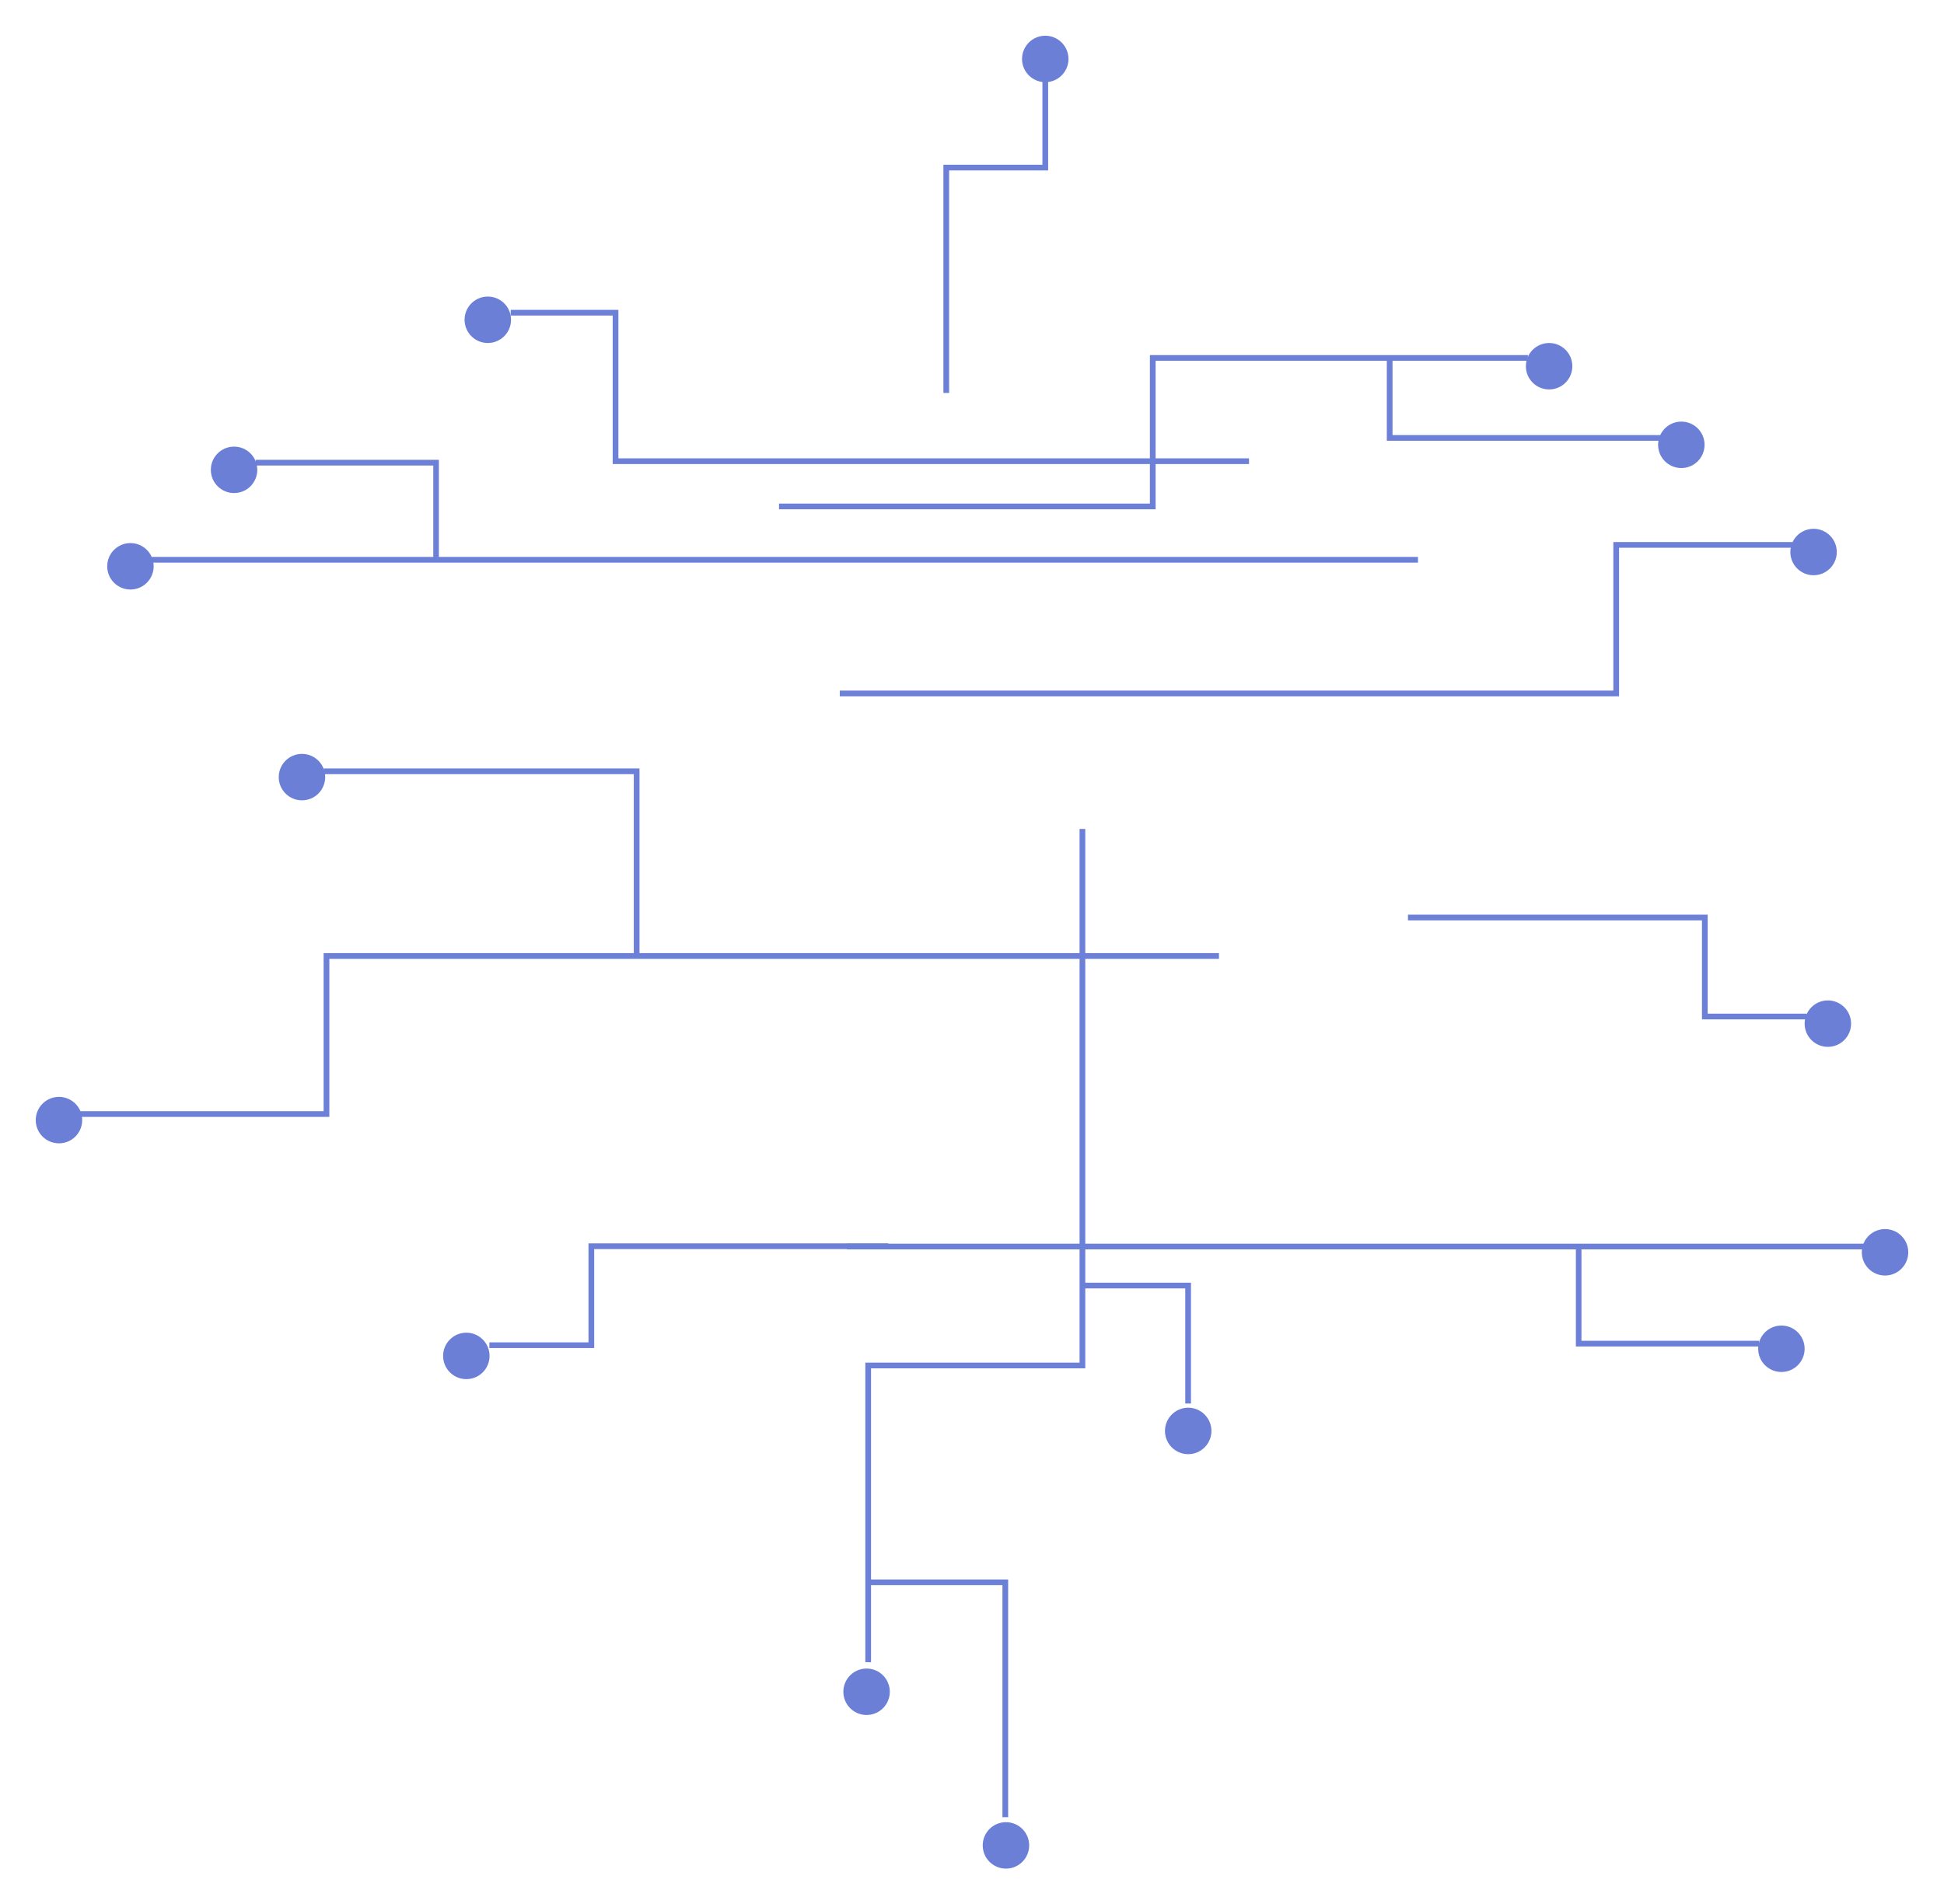<svg width="544" height="533" viewBox="0 0 544 533" fill="none" xmlns="http://www.w3.org/2000/svg">
<path fill-rule="evenodd" clip-rule="evenodd" d="M293.305 18.372L291.706 18.372L291.706 46.106L264 46.106L264 109.979L265.599 109.979L265.599 47.704L293.305 47.704L293.305 18.372Z" fill="#6C80D7"/>
<g filter="url(#filter0_d)">
<circle cx="292.5" cy="14.5" r="6.5" transform="rotate(90 292.5 14.5)" fill="#6B7FD7"/>
</g>
<path fill-rule="evenodd" clip-rule="evenodd" d="M501.595 151.714L501.627 153.312L453.068 153.312L453.068 194.879L235 194.879L235 193.281L451.471 193.281L451.471 151.714L501.595 151.714Z" fill="#6C80D7"/>
<g filter="url(#filter1_d)">
<circle cx="507.5" cy="152.5" r="6.5" fill="#6B7FD7"/>
</g>
<path fill-rule="evenodd" clip-rule="evenodd" d="M505.604 285.306L505.604 283.707L477.869 283.707L477.869 256.001L393.997 256.001L393.997 257.6L476.272 257.6L476.272 285.306L505.604 285.306Z" fill="#6C80D7"/>
<path fill-rule="evenodd" clip-rule="evenodd" d="M136.947 377.306L136.947 375.707L164.681 375.707L164.681 348.001L248.554 348.001L248.554 349.6L166.279 349.6L166.279 377.306L136.947 377.306Z" fill="#6C80D7"/>
<g filter="url(#filter2_d)">
<circle cx="511.5" cy="284.501" r="6.5" fill="#6B7FD7"/>
</g>
<g filter="url(#filter3_d)">
<circle r="6.5" transform="matrix(-1 0 0 1 130.496 377.5)" fill="#6B7FD7"/>
</g>
<path fill-rule="evenodd" clip-rule="evenodd" d="M427.525 100.982L427.573 99.383L321.781 99.383L321.781 140.95L218 140.95L218 142.549L323.379 142.549L323.379 100.982L388.081 100.982L388.081 123.364L464.697 123.364L464.697 121.765L389.678 121.765L389.678 100.982L427.525 100.982Z" fill="#6C80D7"/>
<g filter="url(#filter4_d)">
<circle cx="470.496" cy="122.5" r="6.5" fill="#6B7FD7"/>
</g>
<g filter="url(#filter5_d)">
<circle cx="433.496" cy="100.5" r="6.5" fill="#6B7FD7"/>
</g>
<path fill-rule="evenodd" clip-rule="evenodd" d="M242.149 465.219L242.149 381.374L302.101 381.374L302.101 232.001L303.7 232.001L303.7 359.008L333.276 359.008L333.276 392.833L331.677 392.833L331.678 360.605L303.7 360.605L303.7 382.971L243.748 382.971L243.748 442.081L282.117 442.081L282.117 508.609L280.518 508.609L280.518 443.679L243.748 443.679L243.748 465.251L242.149 465.219Z" fill="#6C80D7"/>
<g filter="url(#filter6_d)">
<circle cx="242.5" cy="471.5" r="6.5" fill="#6B7FD7"/>
</g>
<g filter="url(#filter7_d)">
<circle cx="332.5" cy="398.5" r="6.5" fill="#6B7FD7"/>
</g>
<g filter="url(#filter8_d)">
<circle cx="281.5" cy="514.5" r="6.5" fill="#6B7FD7"/>
</g>
<path fill-rule="evenodd" clip-rule="evenodd" d="M178.956 215.08L90.592 215.08L90.592 216.678L177.358 216.678L177.358 266.766L90.562 266.766L90.562 311.003L22.168 311.003L22.168 312.602L92.16 312.602L92.16 268.365L341.109 268.365L341.109 266.766L178.956 266.766L178.956 215.08Z" fill="#6C80D7"/>
<g filter="url(#filter9_d)">
<circle cx="84.5" cy="215.501" r="6.5" fill="#6B7FD7"/>
</g>
<g filter="url(#filter10_d)">
<circle cx="16.5" cy="311.5" r="6.5" fill="#6B7FD7"/>
</g>
<path fill-rule="evenodd" clip-rule="evenodd" d="M142.924 86.714L142.892 88.312L171.451 88.312L171.451 129.879L349.52 129.879L349.52 128.281L173.049 128.281L173.049 86.714L142.924 86.714Z" fill="#6C80D7"/>
<g filter="url(#filter11_d)">
<circle cx="136.504" cy="87.501" r="6.5" fill="#6B7FD7"/>
</g>
<path fill-rule="evenodd" clip-rule="evenodd" d="M71.552 128.692L71.552 130.291L121.248 130.291L121.248 155.871L42.124 155.871L42.124 157.47L145.978 157.47L147.576 157.47L396.797 157.47L396.797 155.871L122.813 155.871L122.813 128.692L71.552 128.692Z" fill="#6C80D7"/>
<path fill-rule="evenodd" clip-rule="evenodd" d="M492.245 376.862L492.245 375.264L442.549 375.264L442.549 349.684L521.673 349.684L521.673 348.085L417.819 348.085L416.221 348.085L237 348.085L237 349.684L440.983 349.684L440.983 376.862L492.245 376.862Z" fill="#6C80D7"/>
<g filter="url(#filter12_d)">
<circle cx="36.5" cy="156.5" r="6.5" fill="#6B7FD7"/>
</g>
<g filter="url(#filter13_d)">
<circle cx="527.5" cy="348.5" r="6.5" transform="rotate(-180 527.5 348.5)" fill="#6B7FD7"/>
</g>
<g filter="url(#filter14_d)">
<circle cx="65.5" cy="129.5" r="6.5" fill="#6B7FD7"/>
</g>
<g filter="url(#filter15_d)">
<circle cx="498.5" cy="375.5" r="6.5" transform="rotate(-180 498.5 375.5)" fill="#6B7FD7"/>
</g>
<defs>
<filter id="filter0_d" x="276" y="0" width="33" height="33" filterUnits="userSpaceOnUse" color-interpolation-filters="sRGB">
<feFlood flood-opacity="0" result="BackgroundImageFix"/>
<feColorMatrix in="SourceAlpha" type="matrix" values="0 0 0 0 0 0 0 0 0 0 0 0 0 0 0 0 0 0 127 0"/>
<feOffset dy="2"/>
<feGaussianBlur stdDeviation="5"/>
<feColorMatrix type="matrix" values="0 0 0 0 0.29 0 0 0 0 0.384 0 0 0 0 0.792 0 0 0 1 0"/>
<feBlend mode="normal" in2="BackgroundImageFix" result="effect1_dropShadow"/>
<feBlend mode="normal" in="SourceGraphic" in2="effect1_dropShadow" result="shape"/>
</filter>
<filter id="filter1_d" x="491" y="138" width="33" height="33" filterUnits="userSpaceOnUse" color-interpolation-filters="sRGB">
<feFlood flood-opacity="0" result="BackgroundImageFix"/>
<feColorMatrix in="SourceAlpha" type="matrix" values="0 0 0 0 0 0 0 0 0 0 0 0 0 0 0 0 0 0 127 0"/>
<feOffset dy="2"/>
<feGaussianBlur stdDeviation="5"/>
<feColorMatrix type="matrix" values="0 0 0 0 0.29 0 0 0 0 0.384 0 0 0 0 0.792 0 0 0 1 0"/>
<feBlend mode="normal" in2="BackgroundImageFix" result="effect1_dropShadow"/>
<feBlend mode="normal" in="SourceGraphic" in2="effect1_dropShadow" result="shape"/>
</filter>
<filter id="filter2_d" x="495" y="270.001" width="33" height="33" filterUnits="userSpaceOnUse" color-interpolation-filters="sRGB">
<feFlood flood-opacity="0" result="BackgroundImageFix"/>
<feColorMatrix in="SourceAlpha" type="matrix" values="0 0 0 0 0 0 0 0 0 0 0 0 0 0 0 0 0 0 127 0"/>
<feOffset dy="2"/>
<feGaussianBlur stdDeviation="5"/>
<feColorMatrix type="matrix" values="0 0 0 0 0.29 0 0 0 0 0.384 0 0 0 0 0.792 0 0 0 1 0"/>
<feBlend mode="normal" in2="BackgroundImageFix" result="effect1_dropShadow"/>
<feBlend mode="normal" in="SourceGraphic" in2="effect1_dropShadow" result="shape"/>
</filter>
<filter id="filter3_d" x="113.996" y="363" width="33" height="33" filterUnits="userSpaceOnUse" color-interpolation-filters="sRGB">
<feFlood flood-opacity="0" result="BackgroundImageFix"/>
<feColorMatrix in="SourceAlpha" type="matrix" values="0 0 0 0 0 0 0 0 0 0 0 0 0 0 0 0 0 0 127 0"/>
<feOffset dy="2"/>
<feGaussianBlur stdDeviation="5"/>
<feColorMatrix type="matrix" values="0 0 0 0 0.29 0 0 0 0 0.384 0 0 0 0 0.792 0 0 0 1 0"/>
<feBlend mode="normal" in2="BackgroundImageFix" result="effect1_dropShadow"/>
<feBlend mode="normal" in="SourceGraphic" in2="effect1_dropShadow" result="shape"/>
</filter>
<filter id="filter4_d" x="453.996" y="108" width="33" height="33" filterUnits="userSpaceOnUse" color-interpolation-filters="sRGB">
<feFlood flood-opacity="0" result="BackgroundImageFix"/>
<feColorMatrix in="SourceAlpha" type="matrix" values="0 0 0 0 0 0 0 0 0 0 0 0 0 0 0 0 0 0 127 0"/>
<feOffset dy="2"/>
<feGaussianBlur stdDeviation="5"/>
<feColorMatrix type="matrix" values="0 0 0 0 0.29 0 0 0 0 0.384 0 0 0 0 0.792 0 0 0 1 0"/>
<feBlend mode="normal" in2="BackgroundImageFix" result="effect1_dropShadow"/>
<feBlend mode="normal" in="SourceGraphic" in2="effect1_dropShadow" result="shape"/>
</filter>
<filter id="filter5_d" x="416.996" y="86" width="33" height="33" filterUnits="userSpaceOnUse" color-interpolation-filters="sRGB">
<feFlood flood-opacity="0" result="BackgroundImageFix"/>
<feColorMatrix in="SourceAlpha" type="matrix" values="0 0 0 0 0 0 0 0 0 0 0 0 0 0 0 0 0 0 127 0"/>
<feOffset dy="2"/>
<feGaussianBlur stdDeviation="5"/>
<feColorMatrix type="matrix" values="0 0 0 0 0.29 0 0 0 0 0.384 0 0 0 0 0.792 0 0 0 1 0"/>
<feBlend mode="normal" in2="BackgroundImageFix" result="effect1_dropShadow"/>
<feBlend mode="normal" in="SourceGraphic" in2="effect1_dropShadow" result="shape"/>
</filter>
<filter id="filter6_d" x="226" y="457" width="33" height="33" filterUnits="userSpaceOnUse" color-interpolation-filters="sRGB">
<feFlood flood-opacity="0" result="BackgroundImageFix"/>
<feColorMatrix in="SourceAlpha" type="matrix" values="0 0 0 0 0 0 0 0 0 0 0 0 0 0 0 0 0 0 127 0"/>
<feOffset dy="2"/>
<feGaussianBlur stdDeviation="5"/>
<feColorMatrix type="matrix" values="0 0 0 0 0.29 0 0 0 0 0.384 0 0 0 0 0.792 0 0 0 1 0"/>
<feBlend mode="normal" in2="BackgroundImageFix" result="effect1_dropShadow"/>
<feBlend mode="normal" in="SourceGraphic" in2="effect1_dropShadow" result="shape"/>
</filter>
<filter id="filter7_d" x="316" y="384" width="33" height="33" filterUnits="userSpaceOnUse" color-interpolation-filters="sRGB">
<feFlood flood-opacity="0" result="BackgroundImageFix"/>
<feColorMatrix in="SourceAlpha" type="matrix" values="0 0 0 0 0 0 0 0 0 0 0 0 0 0 0 0 0 0 127 0"/>
<feOffset dy="2"/>
<feGaussianBlur stdDeviation="5"/>
<feColorMatrix type="matrix" values="0 0 0 0 0.29 0 0 0 0 0.384 0 0 0 0 0.792 0 0 0 1 0"/>
<feBlend mode="normal" in2="BackgroundImageFix" result="effect1_dropShadow"/>
<feBlend mode="normal" in="SourceGraphic" in2="effect1_dropShadow" result="shape"/>
</filter>
<filter id="filter8_d" x="265" y="500" width="33" height="33" filterUnits="userSpaceOnUse" color-interpolation-filters="sRGB">
<feFlood flood-opacity="0" result="BackgroundImageFix"/>
<feColorMatrix in="SourceAlpha" type="matrix" values="0 0 0 0 0 0 0 0 0 0 0 0 0 0 0 0 0 0 127 0"/>
<feOffset dy="2"/>
<feGaussianBlur stdDeviation="5"/>
<feColorMatrix type="matrix" values="0 0 0 0 0.29 0 0 0 0 0.384 0 0 0 0 0.792 0 0 0 1 0"/>
<feBlend mode="normal" in2="BackgroundImageFix" result="effect1_dropShadow"/>
<feBlend mode="normal" in="SourceGraphic" in2="effect1_dropShadow" result="shape"/>
</filter>
<filter id="filter9_d" x="68" y="201.001" width="33" height="33" filterUnits="userSpaceOnUse" color-interpolation-filters="sRGB">
<feFlood flood-opacity="0" result="BackgroundImageFix"/>
<feColorMatrix in="SourceAlpha" type="matrix" values="0 0 0 0 0 0 0 0 0 0 0 0 0 0 0 0 0 0 127 0"/>
<feOffset dy="2"/>
<feGaussianBlur stdDeviation="5"/>
<feColorMatrix type="matrix" values="0 0 0 0 0.29 0 0 0 0 0.384 0 0 0 0 0.792 0 0 0 1 0"/>
<feBlend mode="normal" in2="BackgroundImageFix" result="effect1_dropShadow"/>
<feBlend mode="normal" in="SourceGraphic" in2="effect1_dropShadow" result="shape"/>
</filter>
<filter id="filter10_d" x="0" y="297" width="33" height="33" filterUnits="userSpaceOnUse" color-interpolation-filters="sRGB">
<feFlood flood-opacity="0" result="BackgroundImageFix"/>
<feColorMatrix in="SourceAlpha" type="matrix" values="0 0 0 0 0 0 0 0 0 0 0 0 0 0 0 0 0 0 127 0"/>
<feOffset dy="2"/>
<feGaussianBlur stdDeviation="5"/>
<feColorMatrix type="matrix" values="0 0 0 0 0.29 0 0 0 0 0.384 0 0 0 0 0.792 0 0 0 1 0"/>
<feBlend mode="normal" in2="BackgroundImageFix" result="effect1_dropShadow"/>
<feBlend mode="normal" in="SourceGraphic" in2="effect1_dropShadow" result="shape"/>
</filter>
<filter id="filter11_d" x="120.004" y="73.001" width="33" height="33" filterUnits="userSpaceOnUse" color-interpolation-filters="sRGB">
<feFlood flood-opacity="0" result="BackgroundImageFix"/>
<feColorMatrix in="SourceAlpha" type="matrix" values="0 0 0 0 0 0 0 0 0 0 0 0 0 0 0 0 0 0 127 0"/>
<feOffset dy="2"/>
<feGaussianBlur stdDeviation="5"/>
<feColorMatrix type="matrix" values="0 0 0 0 0.29 0 0 0 0 0.384 0 0 0 0 0.792 0 0 0 1 0"/>
<feBlend mode="normal" in2="BackgroundImageFix" result="effect1_dropShadow"/>
<feBlend mode="normal" in="SourceGraphic" in2="effect1_dropShadow" result="shape"/>
</filter>
<filter id="filter12_d" x="20" y="142" width="33" height="33" filterUnits="userSpaceOnUse" color-interpolation-filters="sRGB">
<feFlood flood-opacity="0" result="BackgroundImageFix"/>
<feColorMatrix in="SourceAlpha" type="matrix" values="0 0 0 0 0 0 0 0 0 0 0 0 0 0 0 0 0 0 127 0"/>
<feOffset dy="2"/>
<feGaussianBlur stdDeviation="5"/>
<feColorMatrix type="matrix" values="0 0 0 0 0.29 0 0 0 0 0.384 0 0 0 0 0.792 0 0 0 1 0"/>
<feBlend mode="normal" in2="BackgroundImageFix" result="effect1_dropShadow"/>
<feBlend mode="normal" in="SourceGraphic" in2="effect1_dropShadow" result="shape"/>
</filter>
<filter id="filter13_d" x="511" y="334" width="33" height="33" filterUnits="userSpaceOnUse" color-interpolation-filters="sRGB">
<feFlood flood-opacity="0" result="BackgroundImageFix"/>
<feColorMatrix in="SourceAlpha" type="matrix" values="0 0 0 0 0 0 0 0 0 0 0 0 0 0 0 0 0 0 127 0"/>
<feOffset dy="2"/>
<feGaussianBlur stdDeviation="5"/>
<feColorMatrix type="matrix" values="0 0 0 0 0.29 0 0 0 0 0.384 0 0 0 0 0.792 0 0 0 1 0"/>
<feBlend mode="normal" in2="BackgroundImageFix" result="effect1_dropShadow"/>
<feBlend mode="normal" in="SourceGraphic" in2="effect1_dropShadow" result="shape"/>
</filter>
<filter id="filter14_d" x="49" y="115" width="33" height="33" filterUnits="userSpaceOnUse" color-interpolation-filters="sRGB">
<feFlood flood-opacity="0" result="BackgroundImageFix"/>
<feColorMatrix in="SourceAlpha" type="matrix" values="0 0 0 0 0 0 0 0 0 0 0 0 0 0 0 0 0 0 127 0"/>
<feOffset dy="2"/>
<feGaussianBlur stdDeviation="5"/>
<feColorMatrix type="matrix" values="0 0 0 0 0.29 0 0 0 0 0.384 0 0 0 0 0.792 0 0 0 1 0"/>
<feBlend mode="normal" in2="BackgroundImageFix" result="effect1_dropShadow"/>
<feBlend mode="normal" in="SourceGraphic" in2="effect1_dropShadow" result="shape"/>
</filter>
<filter id="filter15_d" x="482" y="361" width="33" height="33" filterUnits="userSpaceOnUse" color-interpolation-filters="sRGB">
<feFlood flood-opacity="0" result="BackgroundImageFix"/>
<feColorMatrix in="SourceAlpha" type="matrix" values="0 0 0 0 0 0 0 0 0 0 0 0 0 0 0 0 0 0 127 0"/>
<feOffset dy="2"/>
<feGaussianBlur stdDeviation="5"/>
<feColorMatrix type="matrix" values="0 0 0 0 0.29 0 0 0 0 0.384 0 0 0 0 0.792 0 0 0 1 0"/>
<feBlend mode="normal" in2="BackgroundImageFix" result="effect1_dropShadow"/>
<feBlend mode="normal" in="SourceGraphic" in2="effect1_dropShadow" result="shape"/>
</filter>
</defs>
</svg>
